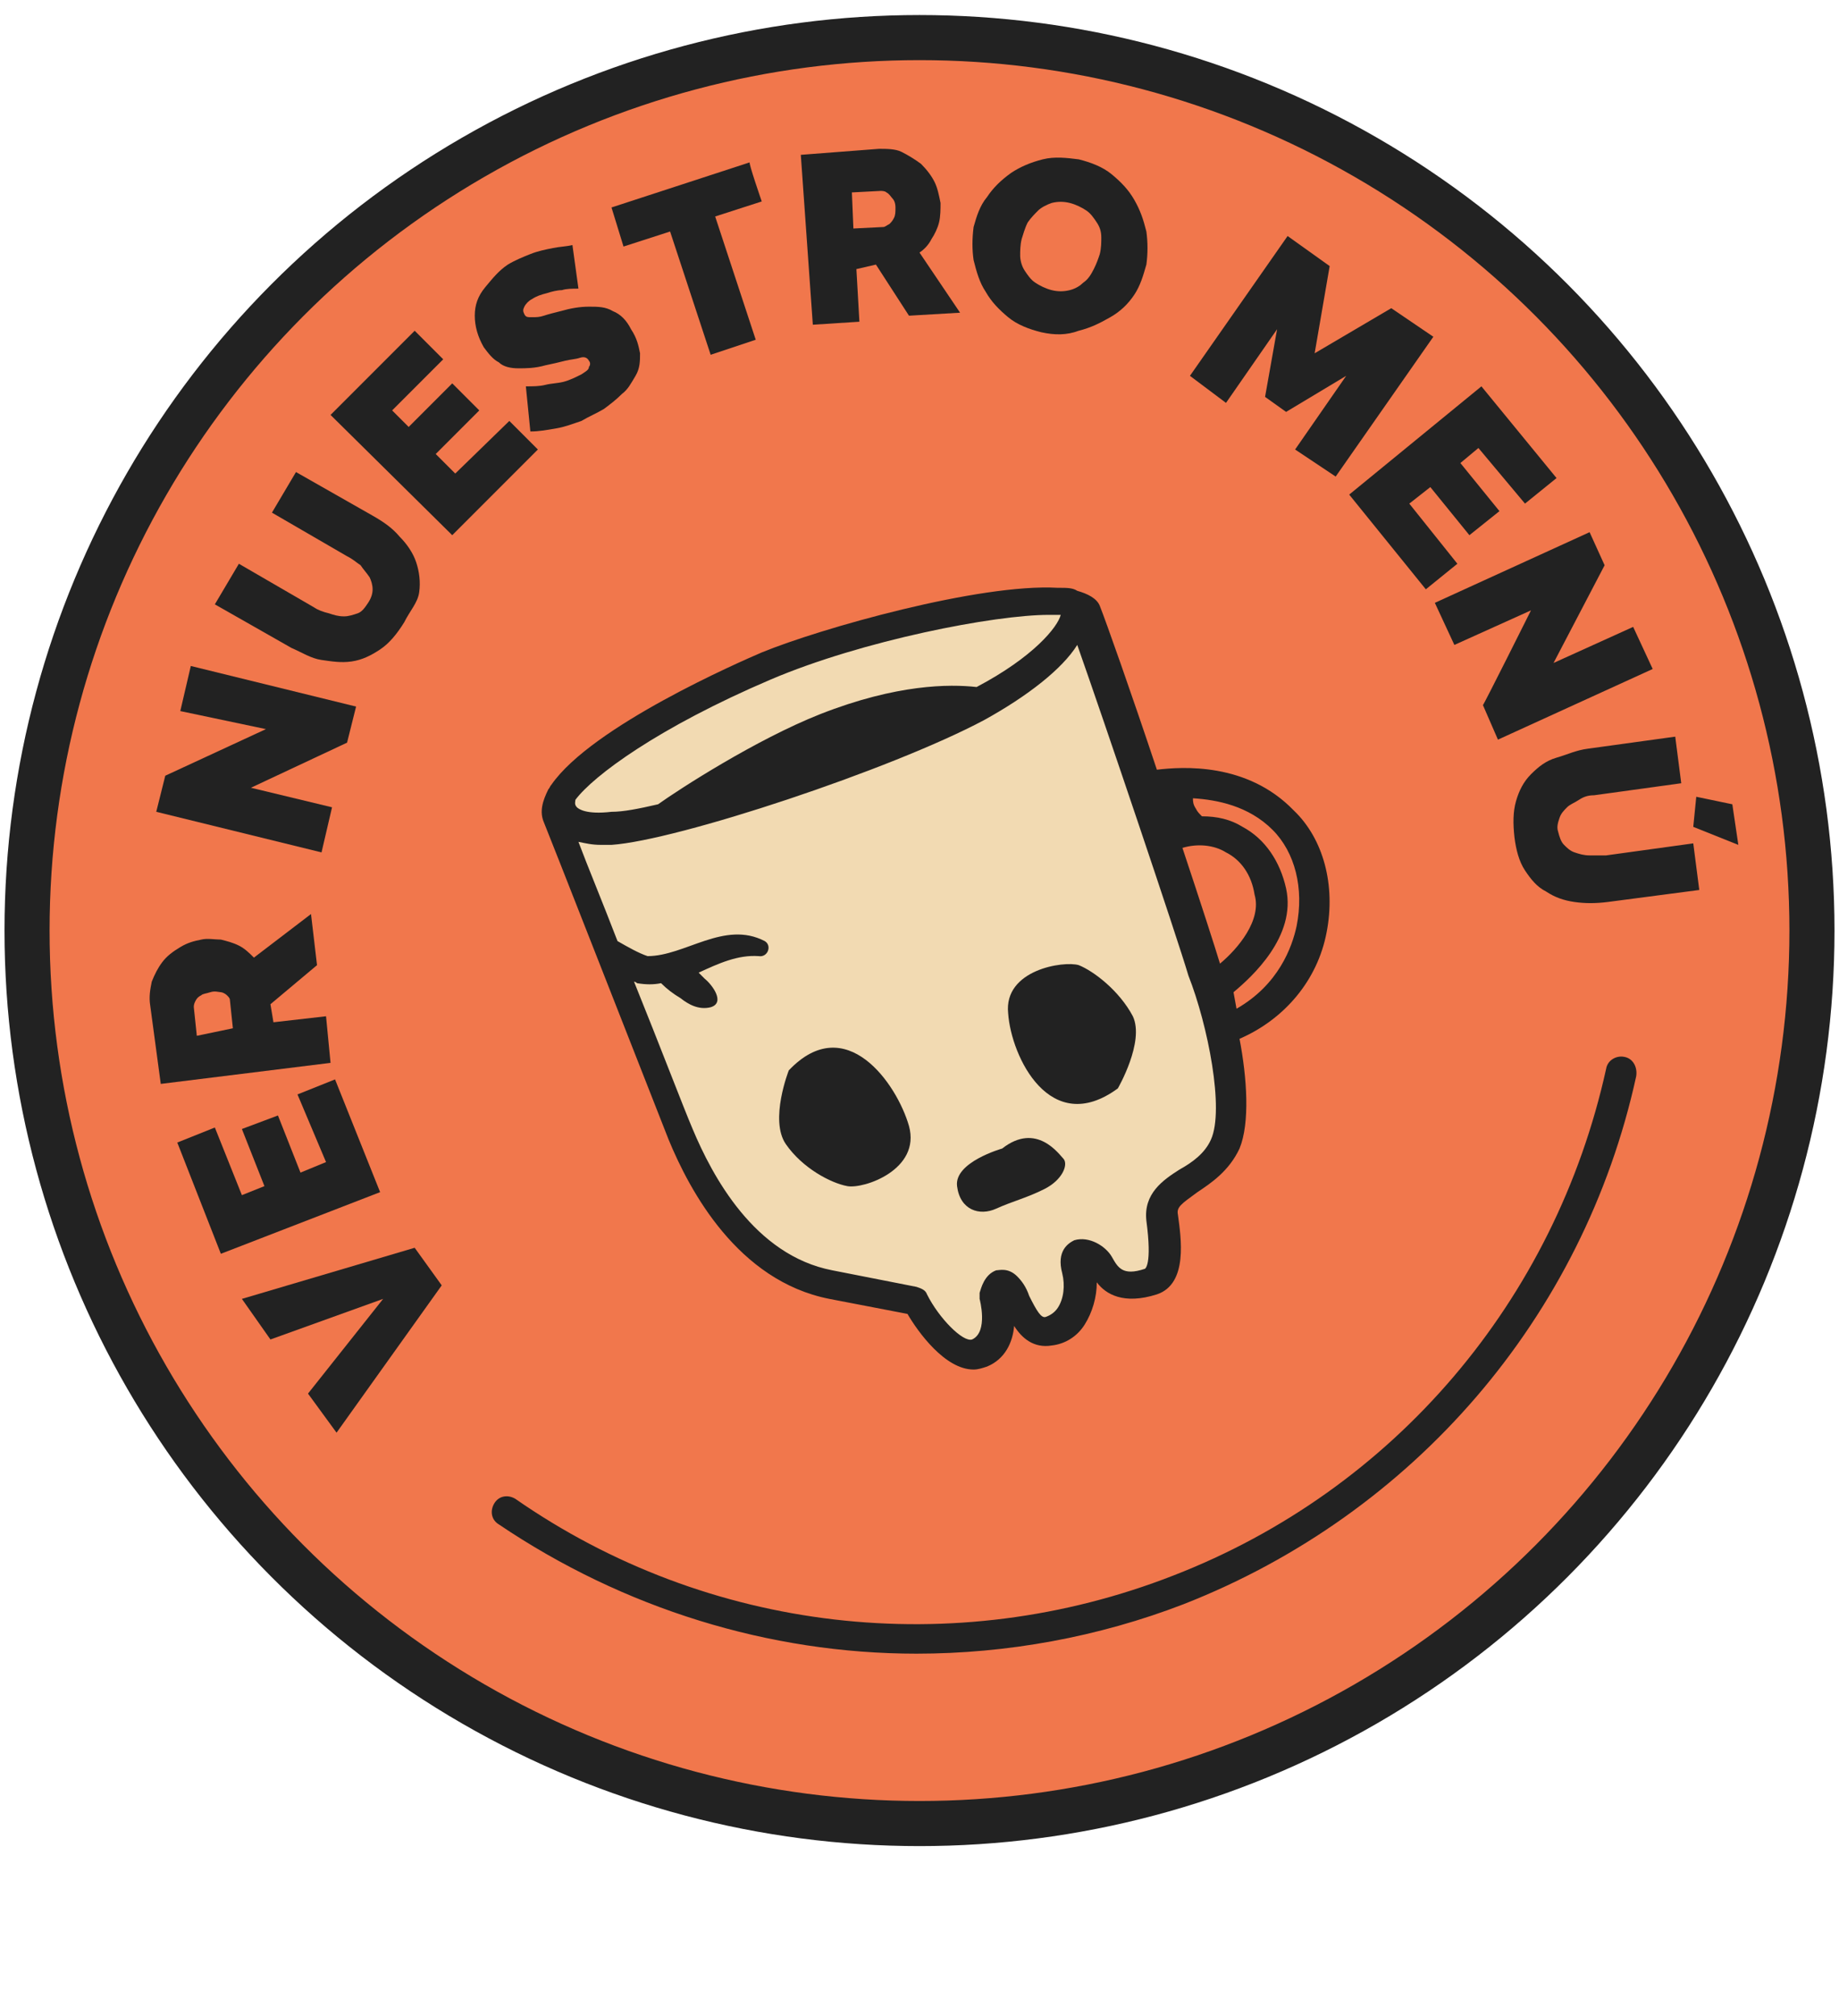 <?xml version="1.0" encoding="utf-8"?>
<!-- Generator: Adobe Illustrator 27.3.1, SVG Export Plug-In . SVG Version: 6.00 Build 0)  -->
<svg version="1.1" id="Layer_2_00000093889474085133927160000002058561383302725017_"
	 xmlns="http://www.w3.org/2000/svg" xmlns:xlink="http://www.w3.org/1999/xlink" x="0px" y="0px" viewBox="0 0 122.4 134.1"
	 style="enable-background:new 0 0 122.4 134.1;" xml:space="preserve">
<style type="text/css">
	.st0{display:none;fill:#C04625;}
	.st1{fill:#F1774C;}
	.st2{fill:#F2DAB2;}
	.st3{fill:#222222;}
	.st4{display:none;fill:#222222;}
	.st5{fill:none;stroke:#222222;stroke-width:3;stroke-miterlimit:10;}
</style>
<g id="diseño">
	<path class="st0" d="M83.4,118.2c-31.5,12.3-67-3.2-79.3-34.7c-1.1-2.9-2-5.8-2.7-8.8c0.2,6.7,1.6,13.4,4.1,19.9
		c9,23.1,30.8,38,55.6,38c7.4,0,14.7-1.4,21.7-4.1c14.8-5.8,26.5-17,33-31.6c3.1-7.1,4.8-14.6,5-22.1
		C116.5,93.8,103.1,110.5,83.4,118.2L83.4,118.2z"/>
	<circle class="st1" cx="61.2" cy="61.2" r="60.1"/>
	<path class="st2" d="M37,54.4c0,0,7,17.8,8.3,21.1c1.3,3.3,4.4,8.9,10,10l5.6,1.1c0,0,2.4,4.3,4.3,3.5c1.9-0.8,1-3.8,1-3.8
		s0.2-1.1,0.9-0.6s1,3.2,2.7,3c1.7-0.2,2.4-2.4,2-4.2c-0.5-1.7,1.1-1.1,1.4-0.4s1,2,3.4,1.2c1.1-0.4,1.1-2.1,0.8-4.3
		c-0.3-2.2,3.1-2.4,4.2-4.9c1.1-2.5-0.4-9-1.2-11.7c-0.8-2.7-7.2-21.7-8.1-23.7s-14.1,0.6-21.3,3.6C43.7,47.3,36.1,52,37,54.4
		L37,54.4z"/>
	<path class="st3" d="M108.1,70.3c-0.5-0.1-1.1,0.2-1.2,0.8c-3.4,15.4-14.1,28-28.8,33.7c-14.6,5.7-31,3.8-43.8-5.1
		c-0.5-0.3-1.1-0.2-1.4,0.3c-0.3,0.5-0.2,1.1,0.3,1.4C41.5,107,51.2,110,61,110c6,0,12.1-1.1,17.8-3.3c15.3-6,26.6-19.1,30.1-35.1
		C109,71,108.7,70.4,108.1,70.3L108.1,70.3z"/>
	<path class="st3" d="M66.7,76.4c0,0-3.2,0.9-3,2.5s1.5,2,2.6,1.5c1.1-0.5,2-0.7,3.2-1.3s1.6-1.6,1.3-2C70.5,76.8,69,74.6,66.7,76.4
		L66.7,76.4z"/>
	<path class="st3" d="M52.5,71.2c0,0-1.3,3.3-0.2,4.9s3,2.6,4.1,2.8c1.1,0.2,4.9-1.1,4.1-4C59.7,72.1,56.3,67.2,52.5,71.2L52.5,71.2
		z"/>
	<path class="st3" d="M71.8,64.2c-1-0.3-5,0.3-4.7,3.2c0.2,2.9,2.8,8.3,7.3,5c0,0,1.8-3.1,1-4.8C74.5,65.9,72.8,64.6,71.8,64.2z"/>
	<path class="st3" d="M88.3,62c0.6-3.1-0.2-6.2-2.2-8.1C83,50.7,78.7,51,77,51.2c-1.7-5.1-3.4-9.9-3.8-10.9c-0.2-0.5-0.8-0.8-1.5-1
		c-0.3-0.2-0.7-0.2-1.2-0.2c0,0-0.1,0-0.1,0c-5.2-0.3-15.8,2.7-19.7,4.3c-1.4,0.6-11.3,4.9-14,8.8c-0.1,0.1-0.1,0.2-0.2,0.3
		c-0.4,0.8-0.6,1.5-0.3,2.2c0.1,0.2,7,17.8,8.3,21.1c1.4,3.4,4.6,9.4,10.7,10.6l5.2,1c0.7,1.2,2.5,3.7,4.4,3.7
		c0.3,0,0.6-0.1,0.9-0.2c1.2-0.5,1.7-1.6,1.8-2.7c0.5,0.8,1.3,1.5,2.5,1.3c0.9-0.1,1.7-0.6,2.2-1.4c0.5-0.8,0.8-1.8,0.8-2.8
		c0.6,0.8,1.8,1.5,4,0.8c2.1-0.7,1.6-3.8,1.4-5.3c-0.1-0.5,0.2-0.7,1.3-1.5c0.9-0.6,2.1-1.4,2.8-2.9c0.7-1.7,0.5-4.7,0-7.3
		C85.5,67.8,87.7,65.2,88.3,62L88.3,62z M38.4,53.7c-0.2-0.2-0.1-0.4-0.1-0.5c1.2-1.6,5.5-4.8,13-8c6.1-2.6,14.9-4.3,18.5-4.3
		c0.2,0,0.3,0,0.4,0c0.1,0,0.1,0,0.2,0s0.1,0,0.2,0c-0.2,0.8-1.8,2.8-5.6,4.8c-1.8-0.2-5.3-0.2-10.4,1.8c-4.3,1.7-9.4,5-10.8,6
		c-1.3,0.3-2.3,0.5-3.1,0.5C39,54.2,38.5,53.8,38.4,53.7L38.4,53.7z M80.6,75.8c-0.4,0.9-1.2,1.5-2.1,2c-1.1,0.7-2.4,1.6-2.2,3.4
		c0.4,3-0.1,3.2-0.1,3.2c-1.5,0.5-1.8-0.1-2.2-0.8c-0.4-0.7-1.5-1.4-2.5-1.1c-0.4,0.2-1.2,0.7-0.8,2.2c0.2,0.8,0.1,1.7-0.3,2.3
		c-0.2,0.3-0.5,0.5-0.8,0.6c-0.3,0.1-0.6-0.4-1.1-1.4c-0.2-0.6-0.5-1-0.8-1.3c-0.6-0.6-1.2-0.4-1.4-0.4c-0.8,0.3-1,1.2-1.1,1.5
		c0,0.2,0,0.3,0,0.4c0,0,0.6,2.2-0.5,2.7c-0.6,0.2-2.2-1.4-3-3c-0.1-0.3-0.4-0.4-0.7-0.5l-5.6-1.1c-5.2-1-8-6.3-9.3-9.4
		c-0.6-1.4-2.2-5.6-3.9-9.8c0.1,0,0.2,0.1,0.2,0.1c0.6,0.1,1.1,0.1,1.6,0c0.4,0.4,0.8,0.7,1.3,1c0.5,0.4,1.2,0.8,2,0.6
		c1-0.3,0.1-1.5-0.4-1.9c-0.1-0.1-0.3-0.3-0.4-0.4c1.3-0.6,2.6-1.2,4-1.1c0.6,0.1,0.9-0.7,0.4-1c-2.7-1.4-5.3,1-7.8,1
		c-0.6-0.2-1.3-0.6-2-1c-1-2.6-2-5-2.6-6.6c0.5,0.1,0.9,0.2,1.5,0.2c0.2,0,0.4,0,0.7,0c4.4-0.3,18.6-5,24.8-8.3
		c2.9-1.6,5.2-3.4,6.2-5c1.8,5.1,6.6,19.3,7.4,22C80.4,68.2,81.5,73.8,80.6,75.8L80.6,75.8z M81.2,64.1c-0.3-1-1.3-4.1-2.5-7.7
		c1-0.3,2.1-0.2,2.9,0.3c1,0.5,1.7,1.5,1.9,2.8C84,61.2,82.4,63.1,81.2,64.1z M82.3,67.1L82.1,66c1.2-1,4.2-3.7,3.5-6.9
		c-0.4-1.8-1.4-3.3-2.9-4.1c-0.8-0.5-1.7-0.7-2.7-0.7c-0.2-0.2-0.3-0.3-0.4-0.5c-0.2-0.3-0.2-0.5-0.2-0.7c1.6,0.1,3.7,0.5,5.3,2.1
		c1.5,1.5,2.1,3.9,1.6,6.4C86,63,85.1,65.5,82.3,67.1L82.3,67.1z"/>
	<path class="st4" d="M122.1,67c0.9-9.2-0.3-18.8-3.9-28.1C108.7,14.8,85.6,0,61.2,0l0,0c-7.4,0-14.9,1.4-22.2,4.2
		C12.9,14.4-2.3,40.5,0.3,67l0,0c-0.9,9.2,0.3,18.8,3.9,28.1c9.4,24.2,32.5,38.9,57,38.9c7.4,0,14.9-1.4,22.2-4.2
		C109.5,119.7,124.6,93.6,122.1,67L122.1,67z M82.4,127c-6.8,2.7-13.9,4-21.2,4c-11.6,0-22.8-3.4-32.5-9.9
		c-9.9-6.6-17.4-16-21.8-27.1c-1.5-3.8-2.6-7.8-3.2-11.8l0,0c0.2,0.4,0.3,0.8,0.4,1.2c9.4,24.2,32.5,38.9,57,38.9
		c7.4,0,14.9-1.3,22.2-4.2c2-0.8,4-1.7,5.8-2.7v8.2h0.2C87.2,125,84.8,126.1,82.4,127L82.4,127z M97.4,118.4
		c-1.6,1.3-3.3,2.5-5.1,3.6v-8.1c1.8-1,3.4-2.2,5.1-3.3C97.4,110.5,97.4,118.4,97.4,118.4z M118.6,82.4
		c-2.2,12.8-8.5,24.6-18.2,33.4v-7.7C108.7,101.3,114.9,92.3,118.6,82.4L118.6,82.4L118.6,82.4z M82.4,115.4c-6.8,2.7-13.9,4-21.2,4
		c-11.6,0-22.8-3.4-32.5-9.9c-9.9-6.6-17.4-16-21.8-27.1C-4.7,52.5,10.1,18.7,40,7c6.8-2.7,13.9-4,21.2-4l0,0l0,0
		C72.8,3,84,6.4,93.6,12.9c9.9,6.6,17.4,16,21.8,27.1C127.1,69.9,112.2,103.7,82.4,115.4L82.4,115.4z"/>
	<path class="st3" d="M20.5,92.7l5-6.3L18,89.1l-1.9-2.7l11.5-3.4l1.8,2.5l-7,9.8L20.5,92.7L20.5,92.7z"/>
	<path class="st3" d="M19.8,72.8l2.5-1l3,7.5l-10.6,4.1L11.8,76l2.5-1l1.8,4.5l1.5-0.6l-1.5-3.8l2.4-0.9l1.5,3.8l1.7-0.7L19.8,72.8
		L19.8,72.8z"/>
	<path class="st3" d="M22,70.7l-11.3,1.4l-0.7-5.2c-0.1-0.6,0-1.1,0.1-1.6c0.2-0.5,0.4-0.9,0.7-1.3s0.7-0.7,1.2-1s0.9-0.4,1.4-0.5
		c0.4-0.1,0.9,0,1.3,0c0.4,0.1,0.8,0.2,1.2,0.4s0.7,0.5,1,0.8l3.8-2.9l0.4,3.4L18,66.8l0.2,1.2l3.5-0.4L22,70.7L22,70.7z M15.5,68.4
		l-0.2-1.9c0-0.1-0.1-0.2-0.2-0.3c-0.1-0.1-0.3-0.2-0.4-0.2s-0.4-0.1-0.7,0s-0.5,0.1-0.6,0.2c-0.2,0.1-0.3,0.2-0.4,0.4
		s-0.1,0.3-0.1,0.4l0.2,1.9L15.5,68.4L15.5,68.4z"/>
	<path class="st3" d="M16.7,52.4l5.4,1.3l-0.7,3l-11-2.7l0.6-2.4l6.7-3.1L12,47.3l0.7-3l11,2.7l-0.6,2.4L16.7,52.4L16.7,52.4z"/>
	<path class="st3" d="M26.9,41.4c-0.5,0.8-1,1.4-1.6,1.8c-0.6,0.4-1.2,0.7-1.9,0.8s-1.3,0-2-0.1s-1.3-0.5-2-0.8l-5.1-2.9l1.6-2.7
		l5,2.9c0.3,0.2,0.6,0.3,1,0.4c0.3,0.1,0.6,0.2,1,0.2c0.3,0,0.6-0.1,0.9-0.2s0.5-0.4,0.7-0.7c0.2-0.3,0.3-0.6,0.3-0.9
		c0-0.3-0.1-0.6-0.2-0.8c-0.2-0.3-0.4-0.5-0.6-0.8c-0.3-0.2-0.5-0.4-0.9-0.6l-5-2.9l1.6-2.7l5.1,2.9c0.7,0.4,1.3,0.8,1.8,1.4
		c0.5,0.5,0.9,1.1,1.1,1.7s0.3,1.3,0.2,2S27.3,40.6,26.9,41.4L26.9,41.4z"/>
	<path class="st3" d="M33.9,28l1.9,1.9l-5.7,5.7l-8.1-8l5.6-5.6l1.9,1.9l-3.4,3.4l1.1,1.1l2.9-2.9l1.8,1.8l-2.9,2.9l1.3,1.3L33.9,28
		z"/>
	<path class="st3" d="M38.5,19.2c-0.4,0-0.8,0-1.1,0.1c-0.3,0-0.7,0.1-1,0.2c-0.4,0.1-0.7,0.2-1,0.4c-0.2,0.1-0.4,0.3-0.5,0.5
		s-0.1,0.3,0,0.5c0.1,0.2,0.2,0.2,0.5,0.2s0.5,0,0.8-0.1s0.7-0.2,1.1-0.3c0.7-0.2,1.3-0.3,1.9-0.3c0.6,0,1.1,0,1.6,0.3
		c0.5,0.2,0.9,0.6,1.2,1.2c0.4,0.6,0.5,1.1,0.6,1.6c0,0.5,0,1-0.3,1.5s-0.5,0.9-0.9,1.2c-0.4,0.4-0.8,0.7-1.2,1
		c-0.5,0.3-1,0.5-1.5,0.8c-0.6,0.2-1.1,0.4-1.7,0.5c-0.6,0.1-1.1,0.2-1.7,0.2l-0.3-3c0.5,0,0.9,0,1.3-0.1s0.8-0.1,1.2-0.2
		c0.4-0.1,0.8-0.3,1.2-0.5c0.3-0.2,0.5-0.3,0.5-0.5c0.1-0.1,0.1-0.3,0-0.4c-0.1-0.2-0.3-0.3-0.6-0.2s-0.6,0.1-1,0.2
		c-0.4,0.1-0.8,0.2-1.3,0.3c-0.7,0.2-1.3,0.2-1.8,0.2c-0.5,0-1-0.1-1.3-0.4c-0.4-0.2-0.7-0.6-1-1c-0.4-0.7-0.6-1.4-0.6-2.1
		c0-0.7,0.2-1.3,0.7-1.9s0.9-1.1,1.5-1.5c0.5-0.3,1-0.5,1.5-0.7c0.5-0.2,1-0.3,1.5-0.4c0.5-0.1,0.9-0.1,1.3-0.2L38.5,19.2L38.5,19.2
		z"/>
	<path class="st3" d="M50.7,13.4l-3.1,1l2.7,8.2l-3,1l-2.7-8.2l-3.1,1l-0.8-2.6l9.2-3C49.8,10.8,50.7,13.4,50.7,13.4z"/>
	<path class="st3" d="M54.1,21.6l-0.8-11.3l5.2-0.4c0.5,0,1.1,0,1.5,0.2s0.9,0.5,1.3,0.8c0.4,0.4,0.7,0.8,0.9,1.2s0.3,0.9,0.4,1.4
		c0,0.4,0,0.9-0.1,1.3c-0.1,0.4-0.3,0.8-0.5,1.1c-0.2,0.4-0.5,0.7-0.8,0.9l2.7,4l-3.4,0.2l-2.2-3.4L57,17.9l0.2,3.5L54.1,21.6
		L54.1,21.6z M56.8,15.2l2-0.1c0.1,0,0.2-0.1,0.4-0.2c0.1-0.1,0.2-0.2,0.3-0.4c0.1-0.2,0.1-0.4,0.1-0.7c0-0.3-0.1-0.5-0.2-0.6
		s-0.2-0.3-0.4-0.4c-0.1-0.1-0.3-0.1-0.4-0.1l-1.9,0.1L56.8,15.2L56.8,15.2z"/>
	<path class="st3" d="M69.3,22.1c-0.8-0.2-1.6-0.5-2.2-1c-0.6-0.5-1.1-1-1.5-1.7c-0.4-0.6-0.6-1.3-0.8-2.1c-0.1-0.7-0.1-1.4,0-2.2
		c0.2-0.7,0.4-1.4,0.9-2c0.4-0.6,0.9-1.1,1.6-1.6c0.6-0.4,1.3-0.7,2.1-0.9s1.6-0.1,2.4,0c0.8,0.2,1.6,0.5,2.2,1s1.1,1,1.5,1.7
		s0.6,1.3,0.8,2.1c0.1,0.7,0.1,1.5,0,2.2c-0.2,0.7-0.4,1.4-0.8,2c-0.4,0.6-0.9,1.1-1.6,1.5s-1.3,0.7-2.1,0.9
		C71,22.3,70.2,22.3,69.3,22.1L69.3,22.1z M68,15.9c-0.1,0.4-0.1,0.8-0.1,1.1s0.1,0.7,0.3,1c0.2,0.3,0.4,0.6,0.7,0.8
		s0.7,0.4,1.1,0.5c0.4,0.1,0.8,0.1,1.2,0s0.7-0.3,0.9-0.5c0.3-0.2,0.5-0.5,0.7-0.9s0.3-0.7,0.4-1c0.1-0.4,0.1-0.8,0.1-1.1
		c0-0.4-0.1-0.7-0.3-1c-0.2-0.3-0.4-0.6-0.7-0.8c-0.3-0.2-0.7-0.4-1.1-0.5c-0.4-0.1-0.8-0.1-1.2,0c-0.3,0.1-0.7,0.3-0.9,0.5
		s-0.5,0.5-0.7,0.8C68.2,15.2,68.1,15.6,68,15.9L68,15.9z"/>
	<path class="st3" d="M86.2,29.9l3.4-4.9l-4,2.4l-1.4-1l0.8-4.5l-3.4,4.9L79.2,25l6.5-9.3l2.8,2l-1,5.8l5.1-3l2.8,1.9l-6.5,9.3
		L86.2,29.9L86.2,29.9z"/>
	<path class="st3" d="M97,37.5l-2.1,1.7l-5.1-6.3l8.8-7.2l5,6.1l-2.1,1.7l-3.1-3.7l-1.2,1l2.6,3.2l-2,1.6l-2.6-3.2l-1.4,1.1L97,37.5
		L97,37.5z"/>
	<path class="st3" d="M101.9,40.6l-5.1,2.3l-1.3-2.8l10.3-4.7l1,2.2l-3.4,6.5l5.3-2.4l1.3,2.8l-10.3,4.7l-1-2.3
		C98.7,47,101.9,40.6,101.9,40.6z"/>
	<path class="st3" d="M100.8,55.7c-0.1-0.9-0.1-1.7,0.1-2.4c0.2-0.7,0.5-1.3,1-1.8s1-0.9,1.7-1.1s1.3-0.5,2.1-0.6l5.8-0.8l0.4,3.1
		l-5.8,0.8c-0.4,0-0.7,0.1-1,0.3s-0.6,0.3-0.8,0.5c-0.2,0.2-0.4,0.4-0.5,0.7s-0.2,0.6-0.1,0.9c0.1,0.4,0.2,0.7,0.4,0.9
		c0.2,0.2,0.4,0.4,0.7,0.5s0.6,0.2,1,0.2c0.3,0,0.7,0,1.1,0l5.8-0.8l0.4,3.1L107,60c-0.8,0.1-1.5,0.1-2.2,0
		c-0.7-0.1-1.3-0.3-1.9-0.7c-0.6-0.3-1-0.8-1.4-1.4S100.9,56.5,100.8,55.7L100.8,55.7z M112.7,55l0.2-2l2.4,0.5l0.4,2.7L112.7,55
		L112.7,55z"/>
</g>
<circle class="st5" cx="61.2" cy="61.9" r="59.4"/>
</svg>

